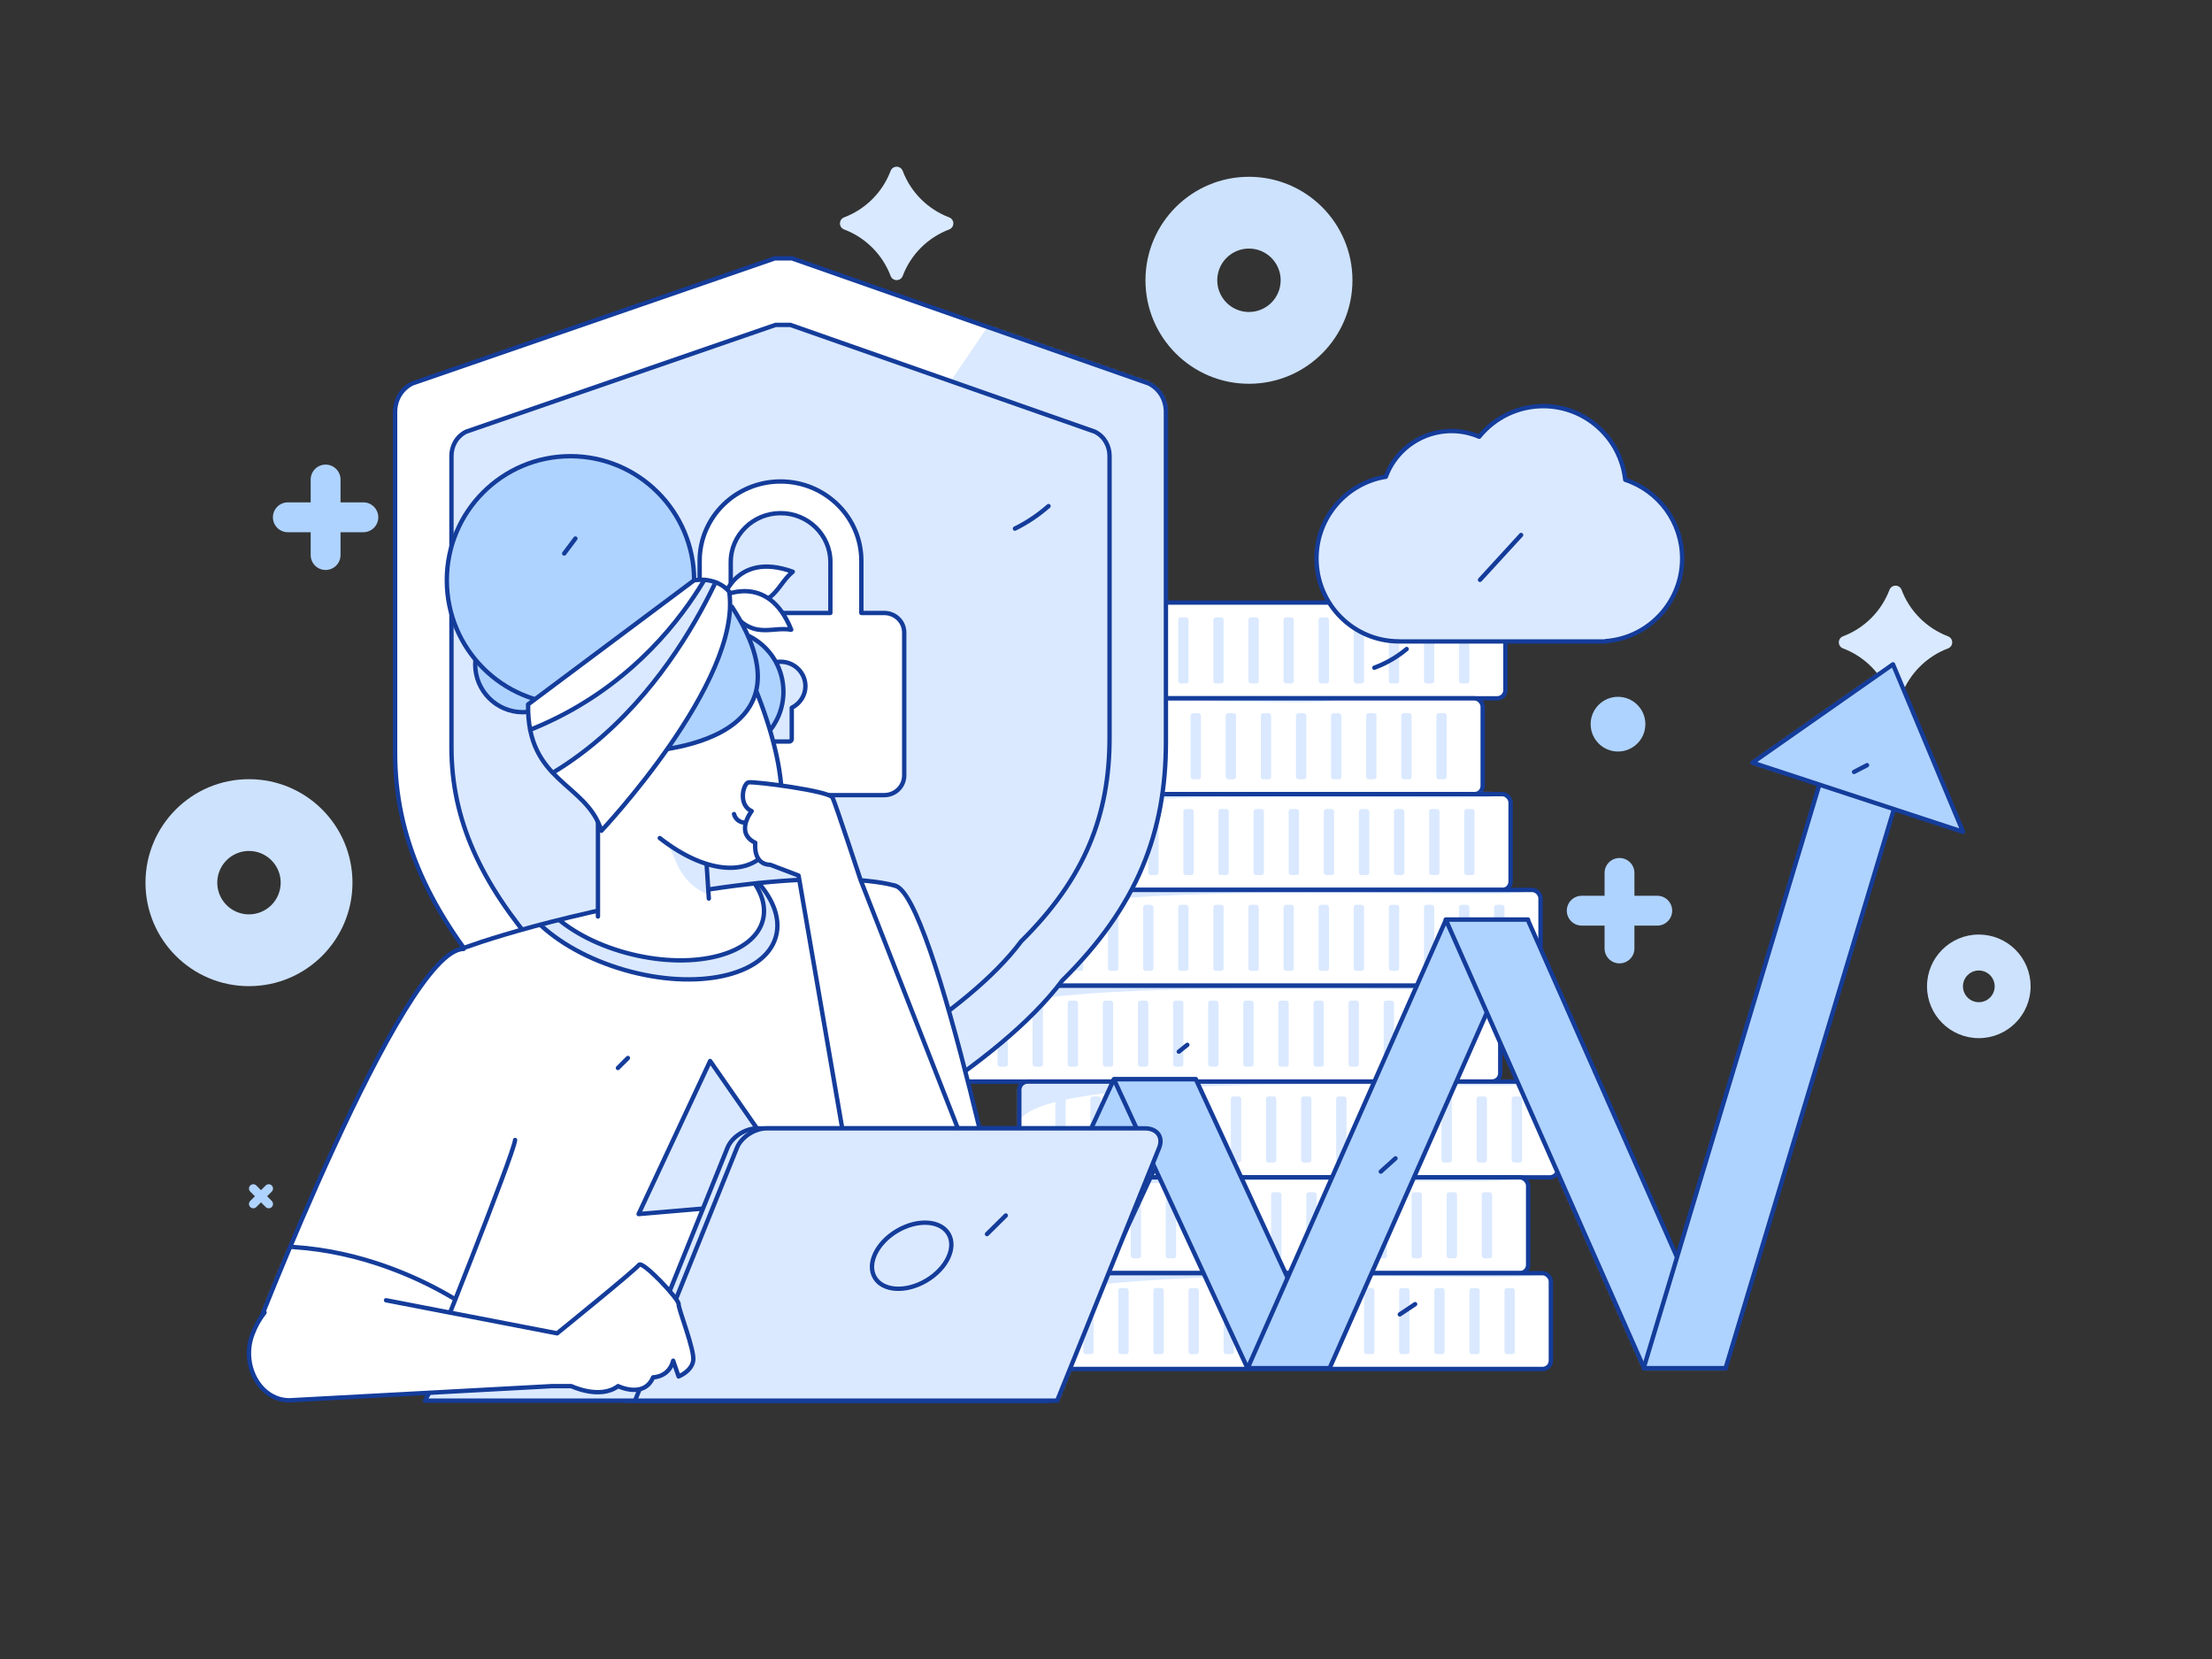 <svg width="796" height="597" viewBox="0 0 796 597" fill="none" xmlns="http://www.w3.org/2000/svg">
<rect x="0" y="0" width="796" height="597" fill="#333333" stroke="none"/>
<path fill-rule="evenodd" clip-rule="evenodd" d="M412.203 100.86C412.203 80.292 428.877 63.618 449.445 63.618C470.014 63.618 486.687 80.292 486.687 100.86C486.687 121.429 470.014 138.102 449.445 138.102C428.877 138.102 412.203 121.429 412.203 100.86ZM438.906 105.226C440.672 109.488 444.831 112.268 449.445 112.268V112.268C452.471 112.268 455.372 111.066 457.512 108.927C459.651 106.787 460.853 103.886 460.853 100.86C460.853 96.246 458.073 92.087 453.811 90.321C449.548 88.555 444.641 89.531 441.379 92.794C438.116 96.056 437.14 100.963 438.906 105.226Z" fill="#CDE2FD"/>
<path fill-rule="evenodd" clip-rule="evenodd" d="M52.354 317.633C52.354 297.065 69.028 280.391 89.596 280.391C110.165 280.391 126.839 297.065 126.839 317.633C126.839 338.201 110.165 354.875 89.596 354.875C69.028 354.875 52.354 338.201 52.354 317.633ZM79.057 321.999C80.823 326.261 84.983 329.041 89.596 329.041C92.622 329.041 95.523 327.839 97.663 325.699C99.802 323.56 101.004 320.658 101.004 317.633C101.004 313.019 98.225 308.86 93.962 307.094C89.699 305.328 84.793 306.304 81.53 309.567C78.267 312.829 77.291 317.736 79.057 321.999Z" fill="#CDE2FD"/>
<path fill-rule="evenodd" clip-rule="evenodd" d="M693.446 354.94C693.446 344.645 701.792 336.299 712.087 336.299C717.031 336.299 721.772 338.263 725.268 341.759C728.764 345.255 730.728 349.996 730.728 354.94C730.728 365.235 722.382 373.581 712.087 373.581C701.792 373.581 693.446 365.235 693.446 354.94ZM706.812 357.125C707.696 359.259 709.778 360.65 712.087 360.65C713.601 360.65 715.054 360.048 716.124 358.978C717.195 357.907 717.797 356.454 717.797 354.94C717.797 352.631 716.406 350.549 714.272 349.665C712.138 348.781 709.682 349.27 708.049 350.903C706.416 352.536 705.928 354.992 706.812 357.125Z" fill="#CDE2FD"/>
<circle cx="582.248" cy="260.595" r="9.845" fill="#AED3FF"/>
<circle cx="286.402" cy="411.898" r="9.845" fill="#AED3FF"/>
<path d="M130.759 180.778H122.543V172.562C122.543 169.595 120.138 167.19 117.171 167.19C114.204 167.19 111.799 169.595 111.799 172.562V180.778H103.583C100.617 180.778 98.212 183.183 98.212 186.15C98.212 189.116 100.617 191.521 103.583 191.521H111.799V199.737C111.799 202.704 114.204 205.109 117.171 205.109C120.138 205.109 122.543 202.704 122.543 199.737V191.521H130.759C133.725 191.521 136.13 189.116 136.131 186.15C136.13 183.183 133.725 180.778 130.759 180.778Z" fill="#AFD3FF"/>
<path d="M400.227 341.366H392.011V333.15C392.011 330.183 389.606 327.778 386.64 327.778C383.673 327.778 381.268 330.183 381.268 333.15V341.366H373.052C370.085 341.366 367.68 343.771 367.68 346.738C367.68 349.704 370.085 352.109 373.052 352.109H381.268V360.325C381.268 363.292 383.673 365.697 386.64 365.697C389.606 365.697 392.011 363.292 392.011 360.325V352.11H400.227C401.652 352.11 403.018 351.544 404.026 350.536C405.033 349.529 405.599 348.162 405.599 346.738C405.599 343.771 403.194 341.366 400.227 341.366Z" fill="#D9E9FF"/>
<path d="M596.373 322.345H588.157V314.129C588.157 311.163 585.752 308.758 582.785 308.758C579.818 308.758 577.413 311.163 577.413 314.129V322.345H569.197C566.231 322.345 563.826 324.75 563.826 327.717C563.826 330.684 566.231 333.089 569.197 333.089H577.413V341.305C577.413 344.271 579.818 346.676 582.785 346.676C585.752 346.676 588.157 344.271 588.157 341.305V333.089H596.373C599.339 333.089 601.744 330.684 601.744 327.717C601.744 326.292 601.178 324.926 600.171 323.919C599.164 322.911 597.797 322.345 596.373 322.345Z" fill="#AFD3FF"/>
<path d="M97.797 432.159L96.118 430.48L97.797 428.802C98.403 428.196 98.403 427.213 97.797 426.607C97.191 426.001 96.208 426.001 95.602 426.607L93.923 428.285L92.245 426.607C91.639 426.001 90.656 426.001 90.05 426.607C89.444 427.213 89.444 428.196 90.05 428.802L91.728 430.48L90.05 432.159C89.444 432.765 89.444 433.748 90.05 434.354C90.656 434.96 91.639 434.96 92.245 434.354L93.923 432.676L95.602 434.354C96.208 434.96 97.191 434.96 97.797 434.354C98.403 433.748 98.403 432.765 97.797 432.159Z" fill="#AFD3FF"/>
<path d="M343.071 80.397C343.073 79.439 342.485 78.579 341.592 78.232C333.859 75.309 327.754 69.204 324.83 61.47C324.484 60.577 323.623 59.99 322.666 59.992C321.708 59.99 320.848 60.577 320.501 61.47C317.578 69.204 311.473 75.309 303.739 78.232C302.846 78.579 302.259 79.439 302.261 80.397C302.259 81.355 302.846 82.215 303.739 82.561C311.473 85.485 317.578 91.59 320.501 99.323C320.848 100.216 321.708 100.804 322.666 100.802C323.623 100.804 324.484 100.216 324.83 99.323C327.754 91.59 333.859 85.485 341.592 82.561C342.485 82.215 343.073 81.355 343.071 80.397Z" fill="#D9E9FF"/>
<path d="M702.519 231.154C702.522 230.197 701.934 229.336 701.041 228.99C693.308 226.066 687.203 219.961 684.279 212.228C683.933 211.335 683.072 210.747 682.115 210.75C681.157 210.747 680.296 211.335 679.95 212.228C677.027 219.961 670.922 226.066 663.188 228.99C662.295 229.336 661.707 230.197 661.71 231.154C661.707 232.112 662.295 232.973 663.188 233.319C670.922 236.242 677.027 242.347 679.95 250.081C680.296 250.974 681.157 251.562 682.115 251.559C683.072 251.562 683.933 250.974 684.279 250.081C687.203 242.347 693.308 236.242 701.041 233.319C701.934 232.973 702.522 232.112 702.519 231.154Z" fill="#D9E9FF"/>
<mask id="mask0_2_9" style="mask-type:luminance" maskUnits="userSpaceOnUse" x="0" y="0" width="796" height="597">
<rect width="796" height="597" fill="white"/>
</mask>
<g mask="url(#mask0_2_9)">
<rect x="347.849" y="216.82" width="193.886" height="34.477" rx="2.973" fill="white" stroke="#143C9A" stroke-width="1.57" stroke-linecap="round" stroke-linejoin="round"/>
<rect x="360.819" y="222.168" width="3.717" height="23.78" rx="0.886" fill="#DAE9FF"/>
<rect x="373.452" y="222.168" width="3.717" height="23.78" rx="0.886" fill="#DAE9FF"/>
<rect x="386.085" y="222.168" width="3.717" height="23.78" rx="0.886" fill="#DAE9FF"/>
<rect x="398.718" y="222.168" width="3.717" height="23.78" rx="0.886" fill="#DAE9FF"/>
<rect x="411.351" y="222.168" width="3.717" height="23.78" rx="0.886" fill="#DAE9FF"/>
<rect x="423.984" y="222.168" width="3.717" height="23.78" rx="0.886" fill="#DAE9FF"/>
<rect x="436.617" y="222.168" width="3.717" height="23.78" rx="0.886" fill="#DAE9FF"/>
<rect x="449.25" y="222.168" width="3.717" height="23.78" rx="0.886" fill="#DAE9FF"/>
<rect x="461.883" y="222.168" width="3.717" height="23.78" rx="0.886" fill="#DAE9FF"/>
<rect x="474.516" y="222.168" width="3.717" height="23.78" rx="0.886" fill="#DAE9FF"/>
<rect x="487.149" y="222.168" width="3.717" height="23.78" rx="0.886" fill="#DAE9FF"/>
<rect x="499.782" y="222.168" width="3.717" height="23.78" rx="0.886" fill="#DAE9FF"/>
<rect x="512.415" y="222.168" width="3.717" height="23.78" rx="0.886" fill="#DAE9FF"/>
<rect x="525.048" y="222.168" width="3.717" height="23.78" rx="0.886" fill="#DAE9FF"/>
<rect x="339.674" y="251.297" width="193.886" height="34.477" rx="2.973" fill="white"/>
<mask id="mask1_2_9" style="mask-type:luminance" maskUnits="userSpaceOnUse" x="339" y="251" width="195" height="35">
<rect x="339.674" y="251.297" width="193.886" height="34.477" rx="2.973" fill="white"/>
</mask>
<g mask="url(#mask1_2_9)">
<path d="M339.674 270.639C324.493 242.452 485.805 256.645 480.833 251.297C475.861 245.948 364.537 244.599 364.537 244.599L331.928 245.948" fill="#DAE9FF"/>
</g>
<rect x="339.674" y="251.297" width="193.886" height="34.477" rx="2.973" stroke="#143C9A" stroke-width="1.57" stroke-linecap="round" stroke-linejoin="round"/>
<rect x="352.644" y="256.645" width="3.717" height="23.78" rx="0.886" fill="#DAE9FF"/>
<rect x="365.277" y="256.645" width="3.717" height="23.78" rx="0.886" fill="#DAE9FF"/>
<rect x="377.91" y="256.645" width="3.717" height="23.78" rx="0.886" fill="#DAE9FF"/>
<rect x="390.543" y="256.645" width="3.717" height="23.78" rx="0.886" fill="#DAE9FF"/>
<rect x="403.176" y="256.645" width="3.717" height="23.78" rx="0.886" fill="#DAE9FF"/>
<rect x="415.809" y="256.645" width="3.717" height="23.78" rx="0.886" fill="#DAE9FF"/>
<rect x="428.442" y="256.645" width="3.717" height="23.78" rx="0.886" fill="#DAE9FF"/>
<rect x="441.075" y="256.645" width="3.717" height="23.78" rx="0.886" fill="#DAE9FF"/>
<rect x="453.708" y="256.645" width="3.717" height="23.78" rx="0.886" fill="#DAE9FF"/>
<rect x="466.341" y="256.645" width="3.717" height="23.78" rx="0.886" fill="#DAE9FF"/>
<rect x="478.974" y="256.645" width="3.717" height="23.78" rx="0.886" fill="#DAE9FF"/>
<rect x="491.607" y="256.645" width="3.717" height="23.78" rx="0.886" fill="#DAE9FF"/>
<rect x="504.24" y="256.645" width="3.717" height="23.78" rx="0.886" fill="#DAE9FF"/>
<rect x="516.873" y="256.645" width="3.717" height="23.78" rx="0.886" fill="#DAE9FF"/>
<rect x="349.708" y="285.774" width="193.886" height="34.477" rx="2.973" fill="white"/>
<mask id="mask2_2_9" style="mask-type:luminance" maskUnits="userSpaceOnUse" x="349" y="285" width="195" height="36">
<rect x="349.708" y="285.774" width="193.886" height="34.477" rx="2.973" fill="white"/>
</mask>
<g mask="url(#mask2_2_9)">
<path d="M349.708 305.116C334.527 276.929 544.053 291.122 539.081 285.774C534.11 280.426 374.57 279.076 374.57 279.076L341.962 280.426" fill="#DAE9FF"/>
</g>
<rect x="349.708" y="285.774" width="193.886" height="34.477" rx="2.973" stroke="#143C9A" stroke-width="1.57" stroke-linecap="round" stroke-linejoin="round"/>
<rect x="362.678" y="291.122" width="3.717" height="23.78" rx="0.886" fill="#DAE9FF"/>
<rect x="375.311" y="291.122" width="3.717" height="23.78" rx="0.886" fill="#DAE9FF"/>
<rect x="387.944" y="291.122" width="3.717" height="23.78" rx="0.886" fill="#DAE9FF"/>
<rect x="400.577" y="291.122" width="3.717" height="23.78" rx="0.886" fill="#DAE9FF"/>
<rect x="413.21" y="291.122" width="3.717" height="23.78" rx="0.886" fill="#DAE9FF"/>
<rect x="425.843" y="291.122" width="3.717" height="23.78" rx="0.886" fill="#DAE9FF"/>
<rect x="438.476" y="291.122" width="3.717" height="23.78" rx="0.886" fill="#DAE9FF"/>
<rect x="451.109" y="291.122" width="3.717" height="23.78" rx="0.886" fill="#DAE9FF"/>
<rect x="463.742" y="291.122" width="3.717" height="23.78" rx="0.886" fill="#DAE9FF"/>
<rect x="476.375" y="291.122" width="3.717" height="23.78" rx="0.886" fill="#DAE9FF"/>
<rect x="489.008" y="291.122" width="3.717" height="23.78" rx="0.886" fill="#DAE9FF"/>
<rect x="501.641" y="291.122" width="3.717" height="23.78" rx="0.886" fill="#DAE9FF"/>
<rect x="514.274" y="291.122" width="3.717" height="23.78" rx="0.886" fill="#DAE9FF"/>
<rect x="526.907" y="291.122" width="3.717" height="23.78" rx="0.886" fill="#DAE9FF"/>
<rect x="360.482" y="320.251" width="193.886" height="34.477" rx="2.973" fill="white"/>
<mask id="mask3_2_9" style="mask-type:luminance" maskUnits="userSpaceOnUse" x="360" y="320" width="195" height="35">
<rect x="360.482" y="320.251" width="193.886" height="34.477" rx="2.973" fill="white"/>
</mask>
<g mask="url(#mask3_2_9)">
<path d="M360.482 339.594C345.301 311.406 554.828 325.599 549.856 320.251C544.884 314.903 385.345 313.553 385.345 313.553L352.736 314.903" fill="#DAE9FF"/>
</g>
<rect x="360.482" y="320.251" width="193.886" height="34.477" rx="2.973" stroke="#143C9A" stroke-width="1.57" stroke-linecap="round" stroke-linejoin="round"/>
<rect x="373.452" y="325.599" width="3.717" height="23.78" rx="0.886" fill="#DAE9FF"/>
<rect x="386.085" y="325.599" width="3.717" height="23.78" rx="0.886" fill="#DAE9FF"/>
<rect x="398.718" y="325.599" width="3.717" height="23.78" rx="0.886" fill="#DAE9FF"/>
<rect x="411.351" y="325.599" width="3.717" height="23.78" rx="0.886" fill="#DAE9FF"/>
<rect x="423.984" y="325.599" width="3.717" height="23.78" rx="0.886" fill="#DAE9FF"/>
<rect x="436.617" y="325.599" width="3.717" height="23.78" rx="0.886" fill="#DAE9FF"/>
<rect x="449.25" y="325.599" width="3.717" height="23.78" rx="0.886" fill="#DAE9FF"/>
<rect x="461.883" y="325.599" width="3.717" height="23.78" rx="0.886" fill="#DAE9FF"/>
<rect x="474.516" y="325.599" width="3.717" height="23.78" rx="0.886" fill="#DAE9FF"/>
<rect x="487.149" y="325.599" width="3.717" height="23.78" rx="0.886" fill="#DAE9FF"/>
<rect x="499.782" y="325.599" width="3.717" height="23.78" rx="0.886" fill="#DAE9FF"/>
<rect x="512.415" y="325.599" width="3.717" height="23.78" rx="0.886" fill="#DAE9FF"/>
<rect x="525.048" y="325.599" width="3.717" height="23.78" rx="0.886" fill="#DAE9FF"/>
<rect x="537.681" y="325.599" width="3.717" height="23.78" rx="0.886" fill="#DAE9FF"/>
<rect x="345.991" y="354.728" width="193.886" height="34.477" rx="2.973" fill="white"/>
<mask id="mask4_2_9" style="mask-type:luminance" maskUnits="userSpaceOnUse" x="345" y="354" width="195" height="36">
<rect x="345.991" y="354.728" width="193.886" height="34.477" rx="2.973" fill="white"/>
</mask>
<g mask="url(#mask4_2_9)">
<path d="M345.991 374.071C330.81 345.884 540.336 360.076 535.364 354.728C530.392 349.38 370.853 348.03 370.853 348.03L338.244 349.38" fill="#DAE9FF"/>
</g>
<rect x="345.991" y="354.728" width="193.886" height="34.477" rx="2.973" stroke="#143C9A" stroke-width="1.57" stroke-linecap="round" stroke-linejoin="round"/>
<rect x="358.961" y="360.076" width="3.717" height="23.78" rx="0.886" fill="#DAE9FF"/>
<rect x="371.594" y="360.076" width="3.717" height="23.78" rx="0.886" fill="#DAE9FF"/>
<rect x="384.227" y="360.076" width="3.717" height="23.78" rx="0.886" fill="#DAE9FF"/>
<rect x="396.86" y="360.076" width="3.717" height="23.78" rx="0.886" fill="#DAE9FF"/>
<rect x="409.493" y="360.076" width="3.717" height="23.78" rx="0.886" fill="#DAE9FF"/>
<rect x="422.126" y="360.076" width="3.717" height="23.78" rx="0.886" fill="#DAE9FF"/>
<rect x="434.759" y="360.076" width="3.717" height="23.78" rx="0.886" fill="#DAE9FF"/>
<rect x="447.392" y="360.076" width="3.717" height="23.78" rx="0.886" fill="#DAE9FF"/>
<rect x="460.025" y="360.076" width="3.717" height="23.78" rx="0.886" fill="#DAE9FF"/>
<rect x="472.658" y="360.076" width="3.717" height="23.78" rx="0.886" fill="#DAE9FF"/>
<rect x="485.291" y="360.076" width="3.717" height="23.78" rx="0.886" fill="#DAE9FF"/>
<rect x="497.924" y="360.076" width="3.717" height="23.78" rx="0.886" fill="#DAE9FF"/>
<rect x="510.557" y="360.076" width="3.717" height="23.78" rx="0.886" fill="#DAE9FF"/>
<rect x="523.19" y="360.076" width="3.717" height="23.78" rx="0.886" fill="#DAE9FF"/>
<rect x="366.799" y="389.205" width="193.886" height="34.477" rx="2.973" fill="white"/>
<mask id="mask5_2_9" style="mask-type:luminance" maskUnits="userSpaceOnUse" x="366" y="389" width="195" height="35">
<rect x="366.799" y="389.205" width="193.886" height="34.477" rx="2.973" fill="white"/>
</mask>
<g mask="url(#mask5_2_9)">
<path d="M366.799 408.548C351.618 380.361 561.144 394.554 556.172 389.205C551.2 383.857 391.661 382.507 391.661 382.507L359.052 383.857" fill="#DAE9FF"/>
</g>
<rect x="366.799" y="389.205" width="193.886" height="34.477" rx="2.973" stroke="#143C9A" stroke-width="1.57" stroke-linecap="round" stroke-linejoin="round"/>
<rect x="379.769" y="394.554" width="3.717" height="23.78" rx="0.886" fill="#DAE9FF"/>
<rect x="392.402" y="394.554" width="3.717" height="23.78" rx="0.886" fill="#DAE9FF"/>
<rect x="405.035" y="394.554" width="3.717" height="23.78" rx="0.886" fill="#DAE9FF"/>
<rect x="417.668" y="394.554" width="3.717" height="23.78" rx="0.886" fill="#DAE9FF"/>
<rect x="430.301" y="394.554" width="3.717" height="23.78" rx="0.886" fill="#DAE9FF"/>
<rect x="442.934" y="394.554" width="3.717" height="23.78" rx="0.886" fill="#DAE9FF"/>
<rect x="455.567" y="394.554" width="3.717" height="23.78" rx="0.886" fill="#DAE9FF"/>
<rect x="468.2" y="394.554" width="3.717" height="23.78" rx="0.886" fill="#DAE9FF"/>
<rect x="480.833" y="394.554" width="3.717" height="23.78" rx="0.886" fill="#DAE9FF"/>
<rect x="493.466" y="394.554" width="3.717" height="23.78" rx="0.886" fill="#DAE9FF"/>
<rect x="506.099" y="394.554" width="3.717" height="23.78" rx="0.886" fill="#DAE9FF"/>
<rect x="518.732" y="394.554" width="3.717" height="23.78" rx="0.886" fill="#DAE9FF"/>
<rect x="531.365" y="394.554" width="3.717" height="23.78" rx="0.886" fill="#DAE9FF"/>
<rect x="543.998" y="394.554" width="3.717" height="23.78" rx="0.886" fill="#DAE9FF"/>
<rect x="356.025" y="423.682" width="193.886" height="34.477" rx="2.973" fill="white"/>
<mask id="mask6_2_9" style="mask-type:luminance" maskUnits="userSpaceOnUse" x="356" y="423" width="194" height="36">
<rect x="356.025" y="423.682" width="193.886" height="34.477" rx="2.973" fill="white"/>
</mask>
<g mask="url(#mask6_2_9)">
<path d="M356.024 443.025C340.844 414.838 550.37 429.031 545.398 423.682C540.426 418.334 380.887 416.984 380.887 416.984L348.278 418.334" fill="#DAE9FF"/>
</g>
<rect x="356.025" y="423.682" width="193.886" height="34.477" rx="2.973" stroke="#143C9A" stroke-width="1.57" stroke-linecap="round" stroke-linejoin="round"/>
<rect x="368.994" y="429.031" width="3.717" height="23.78" rx="0.886" fill="#DAE9FF"/>
<rect x="381.627" y="429.031" width="3.717" height="23.78" rx="0.886" fill="#DAE9FF"/>
<rect x="394.26" y="429.031" width="3.717" height="23.78" rx="0.886" fill="#DAE9FF"/>
<rect x="406.893" y="429.031" width="3.717" height="23.78" rx="0.886" fill="#DAE9FF"/>
<rect x="419.526" y="429.031" width="3.717" height="23.78" rx="0.886" fill="#DAE9FF"/>
<rect x="432.159" y="429.031" width="3.717" height="23.78" rx="0.886" fill="#DAE9FF"/>
<rect x="444.792" y="429.031" width="3.717" height="23.78" rx="0.886" fill="#DAE9FF"/>
<rect x="457.425" y="429.031" width="3.717" height="23.78" rx="0.886" fill="#DAE9FF"/>
<rect x="470.058" y="429.031" width="3.717" height="23.78" rx="0.886" fill="#DAE9FF"/>
<rect x="482.691" y="429.031" width="3.717" height="23.78" rx="0.886" fill="#DAE9FF"/>
<rect x="495.324" y="429.031" width="3.717" height="23.78" rx="0.886" fill="#DAE9FF"/>
<rect x="507.957" y="429.031" width="3.717" height="23.78" rx="0.886" fill="#DAE9FF"/>
<rect x="520.59" y="429.031" width="3.717" height="23.78" rx="0.886" fill="#DAE9FF"/>
<rect x="533.223" y="429.031" width="3.717" height="23.78" rx="0.886" fill="#DAE9FF"/>
<rect x="364.2" y="458.159" width="193.886" height="34.477" rx="2.973" fill="white"/>
<mask id="mask7_2_9" style="mask-type:luminance" maskUnits="userSpaceOnUse" x="364" y="458" width="195" height="35">
<rect x="364.2" y="458.159" width="193.886" height="34.477" rx="2.973" fill="white"/>
</mask>
<g mask="url(#mask7_2_9)">
<path d="M364.2 477.502C349.019 449.315 558.545 463.508 553.573 458.159C548.601 452.811 389.062 451.462 389.062 451.462L356.453 452.811" fill="#DAE9FF"/>
</g>
<rect x="364.2" y="458.159" width="193.886" height="34.477" rx="2.973" stroke="#143C9A" stroke-width="1.57" stroke-linecap="round" stroke-linejoin="round"/>
<rect x="377.17" y="463.508" width="3.717" height="23.78" rx="0.886" fill="#DAE9FF"/>
<rect x="389.803" y="463.508" width="3.717" height="23.78" rx="0.886" fill="#DAE9FF"/>
<rect x="402.436" y="463.508" width="3.717" height="23.78" rx="0.886" fill="#DAE9FF"/>
<rect x="415.069" y="463.508" width="3.717" height="23.78" rx="0.886" fill="#DAE9FF"/>
<rect x="427.702" y="463.508" width="3.717" height="23.78" rx="0.886" fill="#DAE9FF"/>
<rect x="440.335" y="463.508" width="3.717" height="23.78" rx="0.886" fill="#DAE9FF"/>
<rect x="452.968" y="463.508" width="3.717" height="23.78" rx="0.886" fill="#DAE9FF"/>
<rect x="465.6" y="463.508" width="3.717" height="23.78" rx="0.886" fill="#DAE9FF"/>
<rect x="478.234" y="463.508" width="3.717" height="23.78" rx="0.886" fill="#DAE9FF"/>
<rect x="490.866" y="463.508" width="3.717" height="23.78" rx="0.886" fill="#DAE9FF"/>
<rect x="503.5" y="463.508" width="3.717" height="23.78" rx="0.886" fill="#DAE9FF"/>
<rect x="516.133" y="463.508" width="3.717" height="23.78" rx="0.886" fill="#DAE9FF"/>
<rect x="528.766" y="463.508" width="3.717" height="23.78" rx="0.886" fill="#DAE9FF"/>
<rect x="541.398" y="463.508" width="3.717" height="23.78" rx="0.886" fill="#DAE9FF"/>
<path d="M509.241 469.307L503.733 472.988" stroke="#143C9A" stroke-width="1.57" stroke-linecap="round" stroke-linejoin="round"/>
<path d="M427.265 375.985L424.206 378.441" stroke="#143C9A" stroke-width="1.57" stroke-linecap="round" stroke-linejoin="round"/>
<path d="M506.203 233.55C502.737 236.444 498.8 238.722 494.563 240.285" stroke="#143C9A" stroke-width="1.57" stroke-linecap="round" stroke-linejoin="round"/>
<path d="M430.337 388.389H400.844L352.789 492.322H382.282L430.337 388.389Z" fill="#AFD3FF" stroke="#143C9A" stroke-width="1.57" stroke-linecap="round" stroke-linejoin="round"/>
<path d="M400.841 388.389H430.335L478.389 492.322H448.896L400.841 388.389Z" fill="#AFD3FF" stroke="#143C9A" stroke-width="1.57" stroke-linecap="round" stroke-linejoin="round"/>
<path d="M549.853 330.917H520.36L448.985 492.322H478.478L549.853 330.917Z" fill="#AFD3FF" stroke="#143C9A" stroke-width="1.57" stroke-linecap="round" stroke-linejoin="round"/>
<path d="M520.26 330.917H549.754L621.128 492.322H591.635L520.26 330.917Z" fill="#AFD3FF"/>
<mask id="mask8_2_9" style="mask-type:luminance" maskUnits="userSpaceOnUse" x="520" y="330" width="102" height="163">
<path fill-rule="evenodd" clip-rule="evenodd" d="M520.26 330.917H549.754L621.128 492.322H591.635L520.26 330.917Z" fill="white"/>
</mask>
<g mask="url(#mask8_2_9)">
<path d="M537.439 406.192C543.192 363.933 588.5 495.405 607.198 454.711C625.897 414.017 627.115 512.203 627.115 512.203L565.486 514.62L545.35 494.117" fill="#AFD3FF"/>
</g>
<path fill-rule="evenodd" clip-rule="evenodd" d="M520.26 330.917H549.754L621.128 492.322H591.635L520.26 330.917V330.917Z" stroke="#143C9A" stroke-width="1.57" stroke-linecap="round" stroke-linejoin="round"/>
<path d="M689.001 266.414L660.819 262.059L591.479 492.322H620.972L689.001 266.414Z" fill="#AFD3FF" stroke="#143C9A" stroke-width="1.57" stroke-linecap="round" stroke-linejoin="round"/>
<path d="M681.203 239.063L630.657 274.447L706.41 299.344L681.203 239.063Z" fill="#AFD3FF"/>
<mask id="mask9_2_9" style="mask-type:luminance" maskUnits="userSpaceOnUse" x="630" y="239" width="77" height="61">
<path fill-rule="evenodd" clip-rule="evenodd" d="M681.203 239.063L630.657 274.447L706.41 299.344L681.203 239.063Z" fill="white"/>
</mask>
<g mask="url(#mask9_2_9)">
<path d="M684.869 227.766L681.203 239.063C681.203 239.063 633.089 284.111 632.369 286.459C631.65 288.806 611.154 259.069 611.154 259.069L652.147 234.418" fill="#AFD3FF"/>
</g>
<path fill-rule="evenodd" clip-rule="evenodd" d="M681.203 239.063L630.657 274.447L706.41 299.344L681.203 239.063V239.063Z" stroke="#143C9A" stroke-width="1.57" stroke-linecap="round" stroke-linejoin="round"/>
<path d="M671.868 275.353L667.187 277.78" stroke="#143C9A" stroke-width="1.57" stroke-linecap="round" stroke-linejoin="round"/>
<path d="M502.17 416.849L496.887 421.608L502.17 416.849Z" fill="#AFD3FF"/>
<path d="M502.17 416.849L496.887 421.608" stroke="#143C9A" stroke-width="1.57" stroke-linecap="round" stroke-linejoin="round"/>
<path d="M282.64 392.22H279.104C263.197 386.981 215.48 360.78 194.272 338.075C173.066 313.622 162.462 290.915 162.462 264.715V159.916C162.462 156.423 164.229 152.929 167.76 151.183L279.104 112.757H284.403L393.976 151.183C397.51 152.929 399.278 156.423 399.278 159.916V261.222C399.278 289.168 390.444 311.875 367.468 334.581C348.026 360.78 300.309 386.981 286.173 392.22H282.64Z" fill="#AFD3FF"/>
<mask id="mask10_2_9" style="mask-type:luminance" maskUnits="userSpaceOnUse" x="162" y="112" width="238" height="281">
<path fill-rule="evenodd" clip-rule="evenodd" d="M282.64 392.22H279.104C263.197 386.981 215.48 360.78 194.272 338.075C173.066 313.622 162.462 290.915 162.462 264.715V159.916C162.462 156.423 164.229 152.929 167.76 151.183L279.104 112.757H284.403L393.976 151.183C397.51 152.929 399.278 156.423 399.278 159.916V261.222C399.278 289.168 390.444 311.875 367.468 334.581C348.026 360.78 300.309 386.981 286.173 392.22H282.64Z" fill="white"/>
</mask>
<g mask="url(#mask10_2_9)">
<path d="M370.288 410.496C367.841 409.678 239.157 281.971 239.157 281.971L322.975 216.428L445.337 371.199L358.052 409.678" fill="url(#paint0_linear_2_9)"/>
</g>
<path fill-rule="evenodd" clip-rule="evenodd" d="M282.64 392.22H279.104C263.197 386.981 215.48 360.78 194.272 338.075C173.066 313.622 162.462 290.915 162.462 264.715V159.916C162.462 156.423 164.229 152.929 167.76 151.183L279.104 112.757H284.403L393.976 151.183C397.51 152.929 399.278 156.423 399.278 159.916V261.222C399.278 289.168 390.444 311.875 367.468 334.581C348.026 360.78 300.309 386.981 286.173 392.22H282.64Z" stroke="#143C9A" stroke-width="1.57" stroke-linecap="round" stroke-linejoin="round"/>
<path fill-rule="evenodd" clip-rule="evenodd" d="M318.204 216.428V216.425H309.959V197.629C309.959 181.891 296.921 169.104 280.87 169.104C264.835 169.104 251.777 181.908 251.777 197.632V216.428H243.533C239.576 216.428 236.356 219.588 236.356 223.465V274.915C236.356 278.811 239.576 281.971 243.533 281.971H318.204C322.176 281.971 325.384 278.811 325.384 274.915V223.465C325.4 219.587 322.176 216.428 318.204 216.428ZM284.917 250.535V261.764C284.907 262.278 284.488 262.69 283.974 262.69H277.796C277.283 262.688 276.865 262.277 276.854 261.764V250.535C273.946 249.083 271.937 246.157 271.937 242.749C271.937 237.912 275.939 233.974 280.886 233.974C285.83 233.974 289.832 237.912 289.832 242.746C289.832 246.157 287.825 249.083 284.917 250.535ZM298.81 216.428V216.421L298.826 198.098C298.826 188.396 290.792 180.506 280.899 180.506C271.009 180.506 262.959 188.396 262.959 198.098V216.428H298.81Z" fill="white"/>
<mask id="mask11_2_9" style="mask-type:luminance" maskUnits="userSpaceOnUse" x="236" y="169" width="90" height="113">
<path fill-rule="evenodd" clip-rule="evenodd" d="M318.204 216.428V216.425H309.959V197.629C309.959 181.891 296.921 169.104 280.87 169.104C264.835 169.104 251.777 181.908 251.777 197.632V216.428H243.533C239.576 216.428 236.356 219.588 236.356 223.465V274.915C236.356 278.811 239.576 281.971 243.533 281.971H318.204C322.176 281.971 325.384 278.811 325.384 274.915V223.465C325.4 219.587 322.176 216.428 318.204 216.428ZM284.917 250.535V261.764C284.907 262.278 284.488 262.69 283.974 262.69H277.796C277.283 262.688 276.865 262.277 276.854 261.764V250.535C273.946 249.083 271.937 246.157 271.937 242.749C271.937 237.912 275.939 233.974 280.886 233.974C285.83 233.974 289.832 237.912 289.832 242.746C289.832 246.157 287.825 249.083 284.917 250.535L284.917 250.535ZM298.81 216.421V216.428H262.959V198.098C262.959 188.396 271.009 180.506 280.899 180.506C290.792 180.506 298.826 188.396 298.826 198.098L298.81 216.421Z" fill="white"/>
</mask>
<g mask="url(#mask11_2_9)">
<path d="M322.975 216.428C321.14 290.148 239.157 281.971 239.157 281.971C239.157 281.971 231.815 289.739 234.263 290.967C236.71 292.195 338.474 294.242 338.474 294.242L331.132 210.735" fill="white"/>
<path d="M322.975 216.428C321.14 290.148 239.157 281.971 239.157 281.971C239.157 281.971 231.815 289.739 234.263 290.967C236.71 292.195 338.474 294.242 338.474 294.242L331.132 210.735" stroke="#143C9A" stroke-width="1.57" stroke-linecap="round" stroke-linejoin="round"/>
</g>
<path d="M318.204 216.428H317.419C317.419 216.862 317.77 217.213 318.204 217.213V216.428ZM318.204 216.425H318.989C318.989 215.991 318.637 215.64 318.204 215.64V216.425ZM309.959 216.425H309.174C309.174 216.859 309.526 217.21 309.959 217.21V216.425ZM251.777 216.428V217.213C252.211 217.213 252.562 216.862 252.562 216.428H251.777ZM325.384 223.465L324.599 223.461V223.465H325.384ZM284.917 250.535H285.702C285.702 250.15 285.424 249.822 285.044 249.76C284.665 249.698 284.296 249.92 284.173 250.284L284.917 250.535ZM284.917 261.764L285.702 261.78C285.702 261.775 285.702 261.77 285.702 261.764H284.917ZM283.974 262.69V263.475H283.974L283.974 262.69ZM277.796 262.69L277.794 263.475H277.796V262.69ZM276.854 261.764H276.069C276.069 261.77 276.069 261.775 276.07 261.78L276.854 261.764ZM276.854 250.535H277.64C277.64 250.237 277.471 249.965 277.205 249.833L276.854 250.535ZM284.917 250.535L284.173 250.284C284.072 250.585 284.162 250.918 284.402 251.127C284.641 251.336 284.983 251.38 285.268 251.237L284.917 250.535ZM298.81 216.421L298.025 216.421V216.421H298.81ZM298.81 216.428V217.213C299.243 217.213 299.595 216.862 299.595 216.428H298.81ZM262.959 216.428H262.174C262.174 216.862 262.526 217.213 262.959 217.213V216.428ZM298.826 198.098L299.611 198.099V198.098H298.826ZM318.989 216.428V216.425H317.419V216.428H318.989ZM318.204 215.64H309.959V217.21H318.204V215.64ZM310.744 216.425V197.629H309.174V216.425H310.744ZM310.744 197.629C310.744 181.443 297.34 168.319 280.87 168.319V169.89C296.502 169.89 309.174 182.339 309.174 197.629H310.744ZM280.87 168.319C264.416 168.319 250.992 181.46 250.992 197.632H252.562C252.562 182.356 265.254 169.89 280.87 169.89V168.319ZM250.992 197.632V216.428H252.562V197.632H250.992ZM251.777 215.643H243.533V217.213H251.777V215.643ZM243.533 215.643C239.157 215.643 235.571 219.14 235.571 223.465H237.141C237.141 220.036 239.995 217.213 243.533 217.213V215.643ZM235.571 223.465V274.915H237.141V223.465H235.571ZM235.571 274.915C235.571 279.258 239.155 282.756 243.533 282.756V281.186C239.996 281.186 237.141 278.365 237.141 274.915H235.571ZM243.533 282.756H318.204V281.186H243.533V282.756ZM318.204 282.756C322.598 282.756 326.169 279.257 326.169 274.915H324.599C324.599 278.365 321.755 281.186 318.204 281.186V282.756ZM326.169 274.915V223.465H324.599V274.915H326.169ZM326.169 223.468C326.187 219.138 322.593 215.643 318.204 215.643V217.213C321.76 217.213 324.613 220.037 324.599 223.461L326.169 223.468ZM284.132 250.535V261.764H285.702V250.535H284.132ZM284.132 261.749C284.131 261.836 284.06 261.905 283.974 261.905L283.974 263.475C284.915 263.475 285.684 262.721 285.702 261.78L284.132 261.749ZM283.974 261.905H277.796V263.475H283.974V261.905ZM277.798 261.905C277.712 261.904 277.641 261.835 277.639 261.749L276.07 261.78C276.088 262.72 276.854 263.472 277.794 263.475L277.798 261.905ZM277.64 261.764V250.535H276.069V261.764H277.64ZM277.205 249.833C274.541 248.502 272.722 245.835 272.722 242.749H271.152C271.152 246.479 273.352 249.663 276.504 251.237L277.205 249.833ZM272.722 242.749C272.722 238.359 276.359 234.759 280.886 234.759V233.189C275.519 233.189 271.152 237.465 271.152 242.749H272.722ZM280.886 234.759C285.41 234.759 289.047 238.359 289.047 242.746H290.617C290.617 237.465 286.25 233.189 280.886 233.189V234.759ZM289.047 242.746C289.047 245.835 287.23 248.502 284.566 249.833L285.268 251.237C288.42 249.663 290.617 246.478 290.617 242.746H289.047ZM285.661 250.786L285.661 250.786L284.173 250.284L284.173 250.284L285.661 250.786ZM298.025 216.421V216.428H299.595V216.421H298.025ZM298.81 215.643H262.959V217.213H298.81V215.643ZM263.745 216.428V198.098H262.174V216.428H263.745ZM263.745 198.098C263.745 188.844 271.427 181.291 280.899 181.291V179.721C270.59 179.721 262.174 187.948 262.174 198.098H263.745ZM280.899 181.291C290.372 181.291 298.041 188.843 298.041 198.098H299.611C299.611 187.949 291.212 179.721 280.899 179.721V181.291ZM298.041 198.098L298.025 216.421L299.595 216.422L299.611 198.099L298.041 198.098Z" fill="#143C9A"/>
<path d="M282.943 420.313H278.802C260.17 414.176 204.279 383.488 179.437 356.893C154.599 328.251 142.178 301.654 142.178 270.965V148.214C142.178 144.123 144.249 140.031 148.385 137.986L278.802 92.977H285.008L413.351 137.986C417.491 140.031 419.562 144.123 419.562 148.214V266.875C419.562 299.608 409.215 326.204 382.303 352.8C359.53 383.488 303.639 414.176 287.082 420.313H282.943Z" fill="white"/>
<mask id="mask12_2_9" style="mask-type:luminance" maskUnits="userSpaceOnUse" x="142" y="92" width="278" height="329">
<path fill-rule="evenodd" clip-rule="evenodd" d="M282.943 420.313H278.802C260.17 414.176 204.279 383.488 179.437 356.893C154.599 328.251 142.178 301.654 142.178 270.965V148.214C142.178 144.123 144.249 140.031 148.385 137.986L278.802 92.977H285.008L413.351 137.986C417.491 140.031 419.562 144.123 419.562 148.214V266.875C419.562 299.608 409.215 326.204 382.303 352.8C359.53 383.488 303.639 414.176 287.082 420.313H282.943Z" fill="white"/>
</mask>
<g mask="url(#mask12_2_9)">
<path d="M387.011 71.209L122.71 459.272L363.762 555.059L465.323 184.663L419.562 83.491L389.458 82.263" fill="#DAE9FF"/>
</g>
<path fill-rule="evenodd" clip-rule="evenodd" d="M282.943 420.313H278.802C260.17 414.176 204.279 383.488 179.437 356.893C154.599 328.251 142.178 301.654 142.178 270.965V148.214C142.178 144.123 144.249 140.031 148.385 137.986L278.802 92.977H285.008L413.351 137.986C417.491 140.031 419.562 144.123 419.562 148.214V266.875C419.562 299.608 409.215 326.204 382.303 352.8C359.53 383.488 303.639 414.176 287.082 420.313H282.943Z" stroke="#143C9A" stroke-width="1.57" stroke-linecap="round" stroke-linejoin="round"/>
<path d="M282.64 396.377H279.104C263.197 391.137 215.48 364.937 194.272 342.232C173.066 317.778 162.462 295.072 162.462 268.871V164.072C162.462 160.579 164.229 157.086 167.761 155.34L279.104 116.913H284.403L393.976 155.34C397.51 157.086 399.278 160.579 399.278 164.072V265.379C399.278 293.325 390.444 316.031 367.468 338.738C348.026 364.937 300.309 391.137 286.174 396.377H282.64Z" fill="#DAE9FF"/>
<mask id="mask13_2_9" style="mask-type:luminance" maskUnits="userSpaceOnUse" x="162" y="116" width="238" height="281">
<path fill-rule="evenodd" clip-rule="evenodd" d="M282.64 396.377H279.104C263.197 391.137 215.48 364.937 194.272 342.232C173.066 317.778 162.462 295.072 162.462 268.871V164.072C162.462 160.579 164.229 157.086 167.761 155.34L279.104 116.913H284.403L393.976 155.34C397.51 157.086 399.278 160.579 399.278 164.072V265.379C399.278 293.325 390.444 316.031 367.468 338.738C348.026 364.937 300.309 391.137 286.174 396.377H282.64Z" fill="white"/>
</mask>
<g mask="url(#mask13_2_9)">
<path d="M370.288 414.653C367.841 413.834 238.284 283.87 238.284 283.87L310.383 265.143L322.975 220.585L481.924 398.455L358.052 413.834" fill="#DAE9FF"/>
</g>
<path fill-rule="evenodd" clip-rule="evenodd" d="M282.64 396.377H279.104C263.197 391.137 215.48 364.937 194.272 342.232C173.066 317.778 162.462 295.072 162.462 268.871V164.072C162.462 160.579 164.229 157.086 167.761 155.34L279.104 116.913H284.403L393.976 155.34C397.51 157.086 399.278 160.579 399.278 164.072V265.379C399.278 293.325 390.444 316.031 367.468 338.738C348.026 364.937 300.309 391.137 286.173 396.377H282.64Z" stroke="#143C9A" stroke-width="1.57" stroke-linecap="round" stroke-linejoin="round"/>
<path fill-rule="evenodd" clip-rule="evenodd" d="M318.204 220.585V220.582H309.959V201.785C309.959 186.047 296.921 173.261 280.87 173.261C264.835 173.261 251.777 186.064 251.777 201.789V220.585H243.533C239.576 220.585 236.356 223.744 236.356 227.621V279.071C236.356 282.968 239.576 286.128 243.533 286.128H318.204C322.176 286.128 325.384 282.968 325.384 279.071V227.621C325.4 223.744 322.176 220.585 318.204 220.585ZM284.917 254.692V265.921C284.907 266.435 284.488 266.846 283.974 266.846H277.796C277.283 266.845 276.865 266.434 276.854 265.921V254.691C273.946 253.239 271.937 250.313 271.937 246.906C271.937 242.068 275.939 238.13 280.886 238.13C285.83 238.13 289.832 242.068 289.832 246.902C289.832 250.313 287.825 253.239 284.917 254.692ZM298.81 220.585V220.578L298.826 202.255C298.826 192.553 290.792 184.663 280.899 184.663C271.009 184.663 262.959 192.553 262.959 202.255V220.585H298.81Z" fill="white"/>
<path d="M318.204 220.582H318.989C318.989 220.148 318.637 219.797 318.204 219.797V220.582ZM318.204 220.585H317.419C317.419 221.018 317.77 221.37 318.204 221.37V220.585ZM309.959 220.582H309.174C309.174 221.015 309.526 221.367 309.959 221.367V220.582ZM251.777 220.585V221.37C252.211 221.37 252.562 221.018 252.562 220.585H251.777ZM325.384 227.621L324.599 227.618V227.621H325.384ZM284.917 265.921L285.702 265.936C285.702 265.931 285.702 265.926 285.702 265.921H284.917ZM284.917 254.692L284.566 253.989C284.3 254.122 284.132 254.394 284.132 254.692H284.917ZM283.974 266.846V267.631H283.974L283.974 266.846ZM277.796 266.846L277.794 267.631H277.796V266.846ZM276.854 265.921H276.069C276.069 265.926 276.069 265.931 276.07 265.937L276.854 265.921ZM276.854 254.691H277.64C277.64 254.394 277.471 254.122 277.205 253.989L276.854 254.691ZM298.81 220.578L298.025 220.577V220.578H298.81ZM298.81 220.585V221.37C299.243 221.37 299.595 221.018 299.595 220.585H298.81ZM298.826 202.255L299.611 202.255V202.255H298.826ZM262.959 220.585H262.174C262.174 221.018 262.526 221.37 262.959 221.37V220.585ZM317.419 220.582V220.585H318.989V220.582H317.419ZM309.959 221.367H318.204V219.797H309.959V221.367ZM309.174 201.785V220.582H310.744V201.785H309.174ZM280.87 174.046C296.502 174.046 309.174 186.495 309.174 201.785H310.744C310.744 185.599 297.34 172.476 280.87 172.476V174.046ZM252.562 201.789C252.562 186.512 265.254 174.046 280.87 174.046V172.476C264.416 172.476 250.992 185.616 250.992 201.789H252.562ZM252.562 220.585V201.789H250.992V220.585H252.562ZM243.533 221.37H251.777V219.8H243.533V221.37ZM237.141 227.621C237.141 224.192 239.995 221.37 243.533 221.37V219.8C239.157 219.8 235.571 223.296 235.571 227.621H237.141ZM237.141 279.071V227.621H235.571V279.071H237.141ZM243.533 285.343C239.996 285.343 237.141 282.521 237.141 279.071H235.571C235.571 283.414 239.155 286.913 243.533 286.913V285.343ZM318.204 285.343H243.533V286.913H318.204V285.343ZM324.599 279.071C324.599 282.522 321.755 285.343 318.204 285.343V286.913C322.598 286.913 326.169 283.414 326.169 279.071H324.599ZM324.599 227.621V279.071H326.169V227.621H324.599ZM318.204 221.37C321.76 221.37 324.613 224.194 324.599 227.618L326.169 227.624C326.187 223.294 322.593 219.8 318.204 219.8V221.37ZM285.702 265.921V254.692H284.132V265.921H285.702ZM283.974 267.631C284.915 267.631 285.684 266.878 285.702 265.936L284.132 265.906C284.131 265.992 284.06 266.061 283.974 266.061L283.974 267.631ZM277.796 267.631H283.974V266.061H277.796V267.631ZM276.07 265.937C276.088 266.876 276.854 267.629 277.794 267.631L277.798 266.061C277.712 266.061 277.641 265.992 277.639 265.906L276.07 265.937ZM276.069 254.691V265.921H277.64V254.691H276.069ZM271.152 246.906C271.152 250.635 273.352 253.82 276.504 255.394L277.205 253.989C274.541 252.658 272.722 249.991 272.722 246.906H271.152ZM280.886 237.345C275.519 237.345 271.152 241.621 271.152 246.906H272.722C272.722 242.516 276.359 238.916 280.886 238.916V237.345ZM290.617 246.902C290.617 241.621 286.25 237.345 280.886 237.345V238.916C285.41 238.916 289.047 242.516 289.047 246.902H290.617ZM285.268 255.394C288.42 253.82 290.617 250.635 290.617 246.902H289.047C289.047 249.992 287.23 252.659 284.566 253.989L285.268 255.394ZM298.025 220.578V220.585H299.595V220.578H298.025ZM298.041 202.254L298.025 220.577L299.595 220.579L299.611 202.255L298.041 202.254ZM280.899 185.448C290.372 185.448 298.041 193 298.041 202.255H299.611C299.611 192.105 291.212 183.877 280.899 183.877V185.448ZM263.745 202.255C263.745 193.001 271.427 185.448 280.899 185.448V183.877C270.59 183.877 262.174 192.105 262.174 202.255H263.745ZM263.745 220.585V202.255H262.174V220.585H263.745ZM298.81 219.8H262.959V221.37H298.81V219.8Z" fill="#143C9A"/>
<path d="M212.494 171.812C211.131 174.881 209.193 177.66 206.784 179.999" stroke="#143C9A" stroke-width="1.57" stroke-linecap="round" stroke-linejoin="round"/>
<path d="M323.22 345.193C318.304 351.032 312.318 355.879 305.584 359.472" stroke="#143C9A" stroke-width="1.57" stroke-linecap="round" stroke-linejoin="round"/>
<path d="M295.926 464.326H365.497C365.497 464.326 336.223 320.476 321.842 318.672C287.374 314.348 295.926 464.326 295.926 464.326Z" fill="white" stroke="#143C9A" stroke-width="1.57" stroke-linecap="round" stroke-linejoin="round"/>
<path d="M319.644 365.351L314.028 484.613L117.995 491.511L157.353 365.793L163.279 342.528C163.279 342.528 186.449 332.708 239.342 322.755C299.892 311.36 321.842 318.672 321.842 318.672" fill="white"/>
<mask id="mask14_2_9" style="mask-type:luminance" maskUnits="userSpaceOnUse" x="117" y="316" width="205" height="176">
<path fill-rule="evenodd" clip-rule="evenodd" d="M319.644 365.351L314.028 484.613L117.995 491.511L157.353 365.793L163.279 342.528C163.279 342.528 186.449 332.708 239.342 322.755C299.892 311.36 321.842 318.672 321.842 318.672" fill="white"/>
</mask>
<g mask="url(#mask14_2_9)">
<ellipse cx="232.068" cy="323.575" rx="26.502" ry="49.028" transform="rotate(-73.907 232.068 323.575)" fill="#DAE9FF" stroke="#143C9A" stroke-width="1.57" stroke-linecap="round" stroke-linejoin="round"/>
<ellipse cx="232.869" cy="320.72" rx="23.35" ry="42.929" transform="rotate(-76.248 232.869 320.72)" fill="white" stroke="#143C9A" stroke-width="1.57" stroke-linecap="round" stroke-linejoin="round"/>
<path d="M255.543 381.8L229.804 436.891L290.212 431.717L255.543 381.8Z" fill="#DAE9FF" stroke="#143C9A" stroke-width="1.57" stroke-linecap="round" stroke-linejoin="round"/>
</g>
<path d="M319.644 365.351L314.028 484.613L117.995 491.511L157.353 365.793L163.279 342.528C163.279 342.528 186.449 332.708 239.342 322.755C299.892 311.36 321.842 318.672 321.842 318.672" stroke="#143C9A" stroke-width="1.57" stroke-linecap="round" stroke-linejoin="round"/>
<ellipse cx="188.144" cy="239.088" rx="17.142" ry="17.204" fill="#AFD3FF" stroke="#143C9A" stroke-width="1.57" stroke-linecap="round" stroke-linejoin="round"/>
<path d="M285.281 205.742C264.063 198.092 259.737 216.699 259.737 216.699C279.101 220.628 278.689 211.117 285.281 205.742Z" fill="white" stroke="#143C9A" stroke-width="1.57" stroke-linecap="round" stroke-linejoin="round"/>
<path d="M284.726 226.603C276.346 205.596 259.606 214.697 259.606 214.697C269.529 231.842 276.345 225.221 284.726 226.603Z" fill="white" stroke="#143C9A" stroke-width="1.57" stroke-linecap="round" stroke-linejoin="round"/>
<path d="M255.076 323.348L252.255 279.938H215.175V329.808" fill="white"/>
<mask id="mask15_2_9" style="mask-type:luminance" maskUnits="userSpaceOnUse" x="215" y="279" width="41" height="51">
<path fill-rule="evenodd" clip-rule="evenodd" d="M255.076 323.348L252.255 279.938H215.175V329.808" fill="white"/>
</mask>
<g mask="url(#mask15_2_9)">
<path d="M267.172 325.222C238.057 321.088 246.334 305.099 233.818 294.073C221.302 283.046 264.7 292.143 264.7 292.143L276.511 319.709L270.743 326.049" fill="#DAE9FF"/>
</g>
<path d="M255.076 323.348L252.255 279.938H215.175V329.808" stroke="#143C9A" stroke-width="1.57" stroke-linecap="round" stroke-linejoin="round"/>
<ellipse cx="259.671" cy="248.926" rx="22.248" ry="22.329" fill="#AFD3FF" stroke="#143C9A" stroke-width="1.57" stroke-linecap="round" stroke-linejoin="round"/>
<path d="M218.883 282.005C186.081 237.114 267.5 237.762 267.5 237.762C299.888 308.652 269.459 326.619 237.422 301.579" fill="white"/>
<mask id="mask16_2_9" style="mask-type:luminance" maskUnits="userSpaceOnUse" x="211" y="237" width="71" height="76">
<path fill-rule="evenodd" clip-rule="evenodd" d="M218.883 282.005C186.081 237.114 267.5 237.762 267.5 237.762C299.888 308.652 269.459 326.619 237.422 301.579" fill="white"/>
</mask>
<g mask="url(#mask16_2_9)">
<ellipse opacity="0.27" cx="287.152" cy="279.226" rx="8.22" ry="6.579" transform="rotate(-13.433 287.152 279.226)" fill="#DAE9FF"/>
<path d="M264.139 292.944C264.616 294.835 266.363 296.126 268.311 296.028L264.139 292.944Z" fill="white"/>
<path d="M264.139 292.944C264.616 294.835 266.363 296.126 268.311 296.028" stroke="#143C9A" stroke-width="1.57" stroke-linecap="round" stroke-linejoin="round"/>
</g>
<path d="M218.883 282.005C186.081 237.114 267.5 237.762 267.5 237.762C299.888 308.652 269.459 326.619 237.422 301.579" stroke="#143C9A" stroke-width="1.57" stroke-linecap="round" stroke-linejoin="round"/>
<path d="M263.38 218.327C297.988 271.668 225.063 270.841 225.063 270.841L237.011 225.77L259.671 214.399" fill="#AFD3FF"/>
<path d="M263.38 218.327C297.988 271.668 225.063 270.841 225.063 270.841L237.011 225.77L259.671 214.399" stroke="#143C9A" stroke-width="1.57" stroke-linecap="round" stroke-linejoin="round"/>
<ellipse cx="205.287" cy="208.817" rx="44.496" ry="44.657" fill="#AFD3FF" stroke="#143C9A" stroke-width="1.57" stroke-linecap="round" stroke-linejoin="round"/>
<path d="M249.783 208.817L190.043 253.474C189.571 281.592 211.095 281.592 216.411 298.959C216.411 298.959 267.088 245.204 262.418 212.952C262.418 212.952 258.573 207.576 249.783 208.817Z" fill="white"/>
<mask id="mask17_2_9" style="mask-type:luminance" maskUnits="userSpaceOnUse" x="190" y="208" width="73" height="91">
<path fill-rule="evenodd" clip-rule="evenodd" d="M249.783 208.817L190.043 253.474C189.571 281.592 211.095 281.592 216.411 298.959C216.411 298.959 267.088 245.204 262.418 212.952C262.418 212.952 258.573 207.576 249.783 208.817Z" fill="white"/>
</mask>
<g mask="url(#mask17_2_9)">
<path d="M156.858 271.255C234.667 261.517 259.606 196.625 259.606 196.625L262.722 197.175C262.722 197.175 238.776 266.649 178.776 287.547" fill="#DAE9FF"/>
<path d="M156.858 271.255C234.667 261.517 259.606 196.625 259.606 196.625L262.722 197.175C262.722 197.175 238.776 266.649 178.776 287.547" stroke="#143C9A" stroke-width="1.57" stroke-linecap="round" stroke-linejoin="round"/>
</g>
<path fill-rule="evenodd" clip-rule="evenodd" d="M249.783 208.817L190.043 253.474C189.571 281.592 211.095 281.592 216.411 298.959C216.411 298.959 267.088 245.204 262.418 212.952C262.418 212.952 258.573 207.576 249.783 208.817Z" stroke="#143C9A" stroke-width="1.57" stroke-linecap="round" stroke-linejoin="round"/>
<path d="M309.694 316.663C309.694 316.663 300.748 289.471 299.61 287.037C298.472 284.602 271.203 281.112 269.318 281.543C267.432 281.973 265.518 289.677 270.499 291.883C270.499 291.883 264.293 299.652 271.801 303.278C271.801 303.278 270.759 311.095 277.22 311.206L287.37 315.063L313.302 465.234L365.497 459.228L309.694 316.663Z" fill="white" stroke="#143C9A" stroke-width="1.57" stroke-linecap="round" stroke-linejoin="round"/>
<path d="M225.092 504.023H377.015L413.705 413.041C415.265 409.174 412.984 406.038 408.612 406.038H272.524C268.151 406.038 263.342 409.174 261.782 413.041L225.092 504.023Z" fill="#DAE9FF" stroke="#143C9A" stroke-width="1.57" stroke-linecap="round" stroke-linejoin="round"/>
<path d="M161.105 494.936H378.31H161.105Z" fill="#DAE9FF"/>
<path d="M161.105 494.936H378.31" stroke="#143C9A" stroke-width="1.57" stroke-linecap="round" stroke-linejoin="round"/>
<path d="M164.525 496.889H381.73L378.061 504.023H152.946L153.794 502.374C155.352 499.345 160.157 496.889 164.525 496.889Z" fill="#DAE9FF" stroke="#143C9A" stroke-width="1.57" stroke-linecap="round" stroke-linejoin="round"/>
<path d="M228.512 504.023H380.435L417.125 413.041C418.684 409.174 416.404 406.038 412.031 406.038H275.943C271.571 406.038 266.762 409.174 265.202 413.041L228.512 504.023Z" fill="#DAE9FF"/>
<mask id="mask18_2_9" style="mask-type:luminance" maskUnits="userSpaceOnUse" x="228" y="406" width="190" height="99">
<path fill-rule="evenodd" clip-rule="evenodd" d="M228.512 504.023H380.435L417.125 413.041C418.684 409.174 416.404 406.038 412.031 406.038H275.943C271.571 406.038 266.762 409.174 265.202 413.041L228.512 504.023Z" fill="white"/>
</mask>
<g mask="url(#mask18_2_9)">
<path d="M374.033 382.963C445.631 424.758 375.155 516.425 285.281 507.614C195.407 498.802 439.056 547.209 439.056 547.209L458.782 435.756L433.942 399.828" fill="#DAE9FF"/>
</g>
<path fill-rule="evenodd" clip-rule="evenodd" d="M228.512 504.023H380.435L417.125 413.041C418.684 409.174 416.404 406.038 412.031 406.038H275.943C271.571 406.038 266.762 409.174 265.202 413.041L228.512 504.023Z" stroke="#143C9A" stroke-width="1.57" stroke-linecap="round" stroke-linejoin="round"/>
<ellipse cx="328.072" cy="451.881" rx="15.421" ry="10.378" transform="rotate(-30.672 328.072 451.881)" fill="#DAE9FF" stroke="#143C9A" stroke-width="1.57" stroke-linecap="round" stroke-linejoin="round"/>
<path d="M166.814 341.486C144.864 341.486 90.046 484.112 90.046 484.112L153.927 492.526C153.927 492.526 184.979 415.169 185.358 410.231" fill="white"/>
<mask id="mask19_2_9" style="mask-type:luminance" maskUnits="userSpaceOnUse" x="90" y="341" width="96" height="152">
<path fill-rule="evenodd" clip-rule="evenodd" d="M166.814 341.486C144.864 341.486 90.046 484.112 90.046 484.112L153.927 492.526C153.927 492.526 184.979 415.169 185.358 410.231" fill="white"/>
</mask>
<g mask="url(#mask19_2_9)">
<path d="M72.109 451.881C126.173 437.861 171.002 472.323 171.002 472.323L131.287 504.023" fill="white"/>
<path d="M72.109 451.881C126.173 437.861 171.002 472.323 171.002 472.323L131.287 504.023" stroke="#143C9A" stroke-width="1.57" stroke-linecap="round" stroke-linejoin="round"/>
</g>
<path d="M166.814 341.486C144.864 341.486 90.046 484.112 90.046 484.112L153.927 492.526C153.927 492.526 184.979 415.169 185.358 410.231" stroke="#143C9A" stroke-width="1.57" stroke-linecap="round" stroke-linejoin="round"/>
<path d="M95.207 472.311C93.341 474.693 91.858 477.351 90.814 480.191C86.533 491.689 94.039 504.458 104.74 503.88L198.686 498.802H205.595C205.595 498.802 215.809 503.727 222.418 498.802C222.418 498.802 231.731 503.375 235.035 495.636C235.035 495.636 240.743 495.636 242.245 489.656L244.202 495.324C244.202 495.324 248.854 493.526 249.455 489.656C250.055 485.787 244.056 471.012 244.202 469.253C244.348 467.495 231.13 453.424 229.928 455.182C228.726 456.941 200.488 479.807 200.488 479.807L138.922 467.904" fill="white"/>
<path d="M95.207 472.311C93.341 474.693 91.858 477.351 90.814 480.191V480.191C86.533 491.689 94.039 504.458 104.74 503.88L198.686 498.802H205.595C205.595 498.802 215.809 503.727 222.418 498.802C222.418 498.802 231.731 503.375 235.035 495.636C235.035 495.636 240.743 495.636 242.245 489.656L244.202 495.324C244.202 495.324 248.854 493.526 249.455 489.656C250.055 485.787 244.056 471.012 244.202 469.253C244.348 467.495 231.13 453.424 229.928 455.182C228.726 456.941 200.488 479.807 200.488 479.807L138.922 467.904" stroke="#143C9A" stroke-width="1.57" stroke-linecap="round" stroke-linejoin="round"/>
<path d="M605.334 200.988C605.346 188.111 597.086 176.681 584.856 172.651C583.212 157.747 570.627 146.154 555.339 146.154C546.387 146.15 537.914 150.198 532.292 157.164C525.944 154.433 518.753 154.429 512.401 157.151C506.05 159.873 501.094 165.083 498.692 171.562C484.55 173.848 473.746 186.15 473.746 200.988C473.746 217.453 487.045 230.8 503.45 230.8V230.829H577.741V230.717C593.16 229.629 605.334 216.74 605.334 200.988Z" fill="#DAE9FF" stroke="#143C9A" stroke-width="1.57" stroke-linecap="round" stroke-linejoin="round"/>
</g>
<path d="M377.317 182.121C373.659 185.336 369.596 188.059 365.232 190.221" stroke="#143C9A" stroke-width="1.57" stroke-linecap="round" stroke-linejoin="round"/>
<path d="M225.949 380.725L222.363 384.311" stroke="#143C9A" stroke-width="1.57" stroke-linecap="round" stroke-linejoin="round"/>
<path d="M547.378 192.521L532.586 208.658" stroke="#143C9A" stroke-width="1.57" stroke-linecap="round" stroke-linejoin="round"/>
<path d="M361.942 437.4L355.182 444.087" stroke="#143C9A" stroke-width="1.57" stroke-linecap="round" stroke-linejoin="round"/>
<path d="M207.059 193.789L203.027 199.17" stroke="#143C9A" stroke-width="1.57" stroke-linecap="round" stroke-linejoin="round"/>
<defs>
<linearGradient id="paint0_linear_2_9" x1="239.157" y1="410.496" x2="445.337" y2="410.496" gradientUnits="userSpaceOnUse">
<stop offset="0.101" stop-color="#FF4F37"/>
<stop offset="0.885" stop-color="#FF8646"/>
</linearGradient>
</defs>
</svg>
